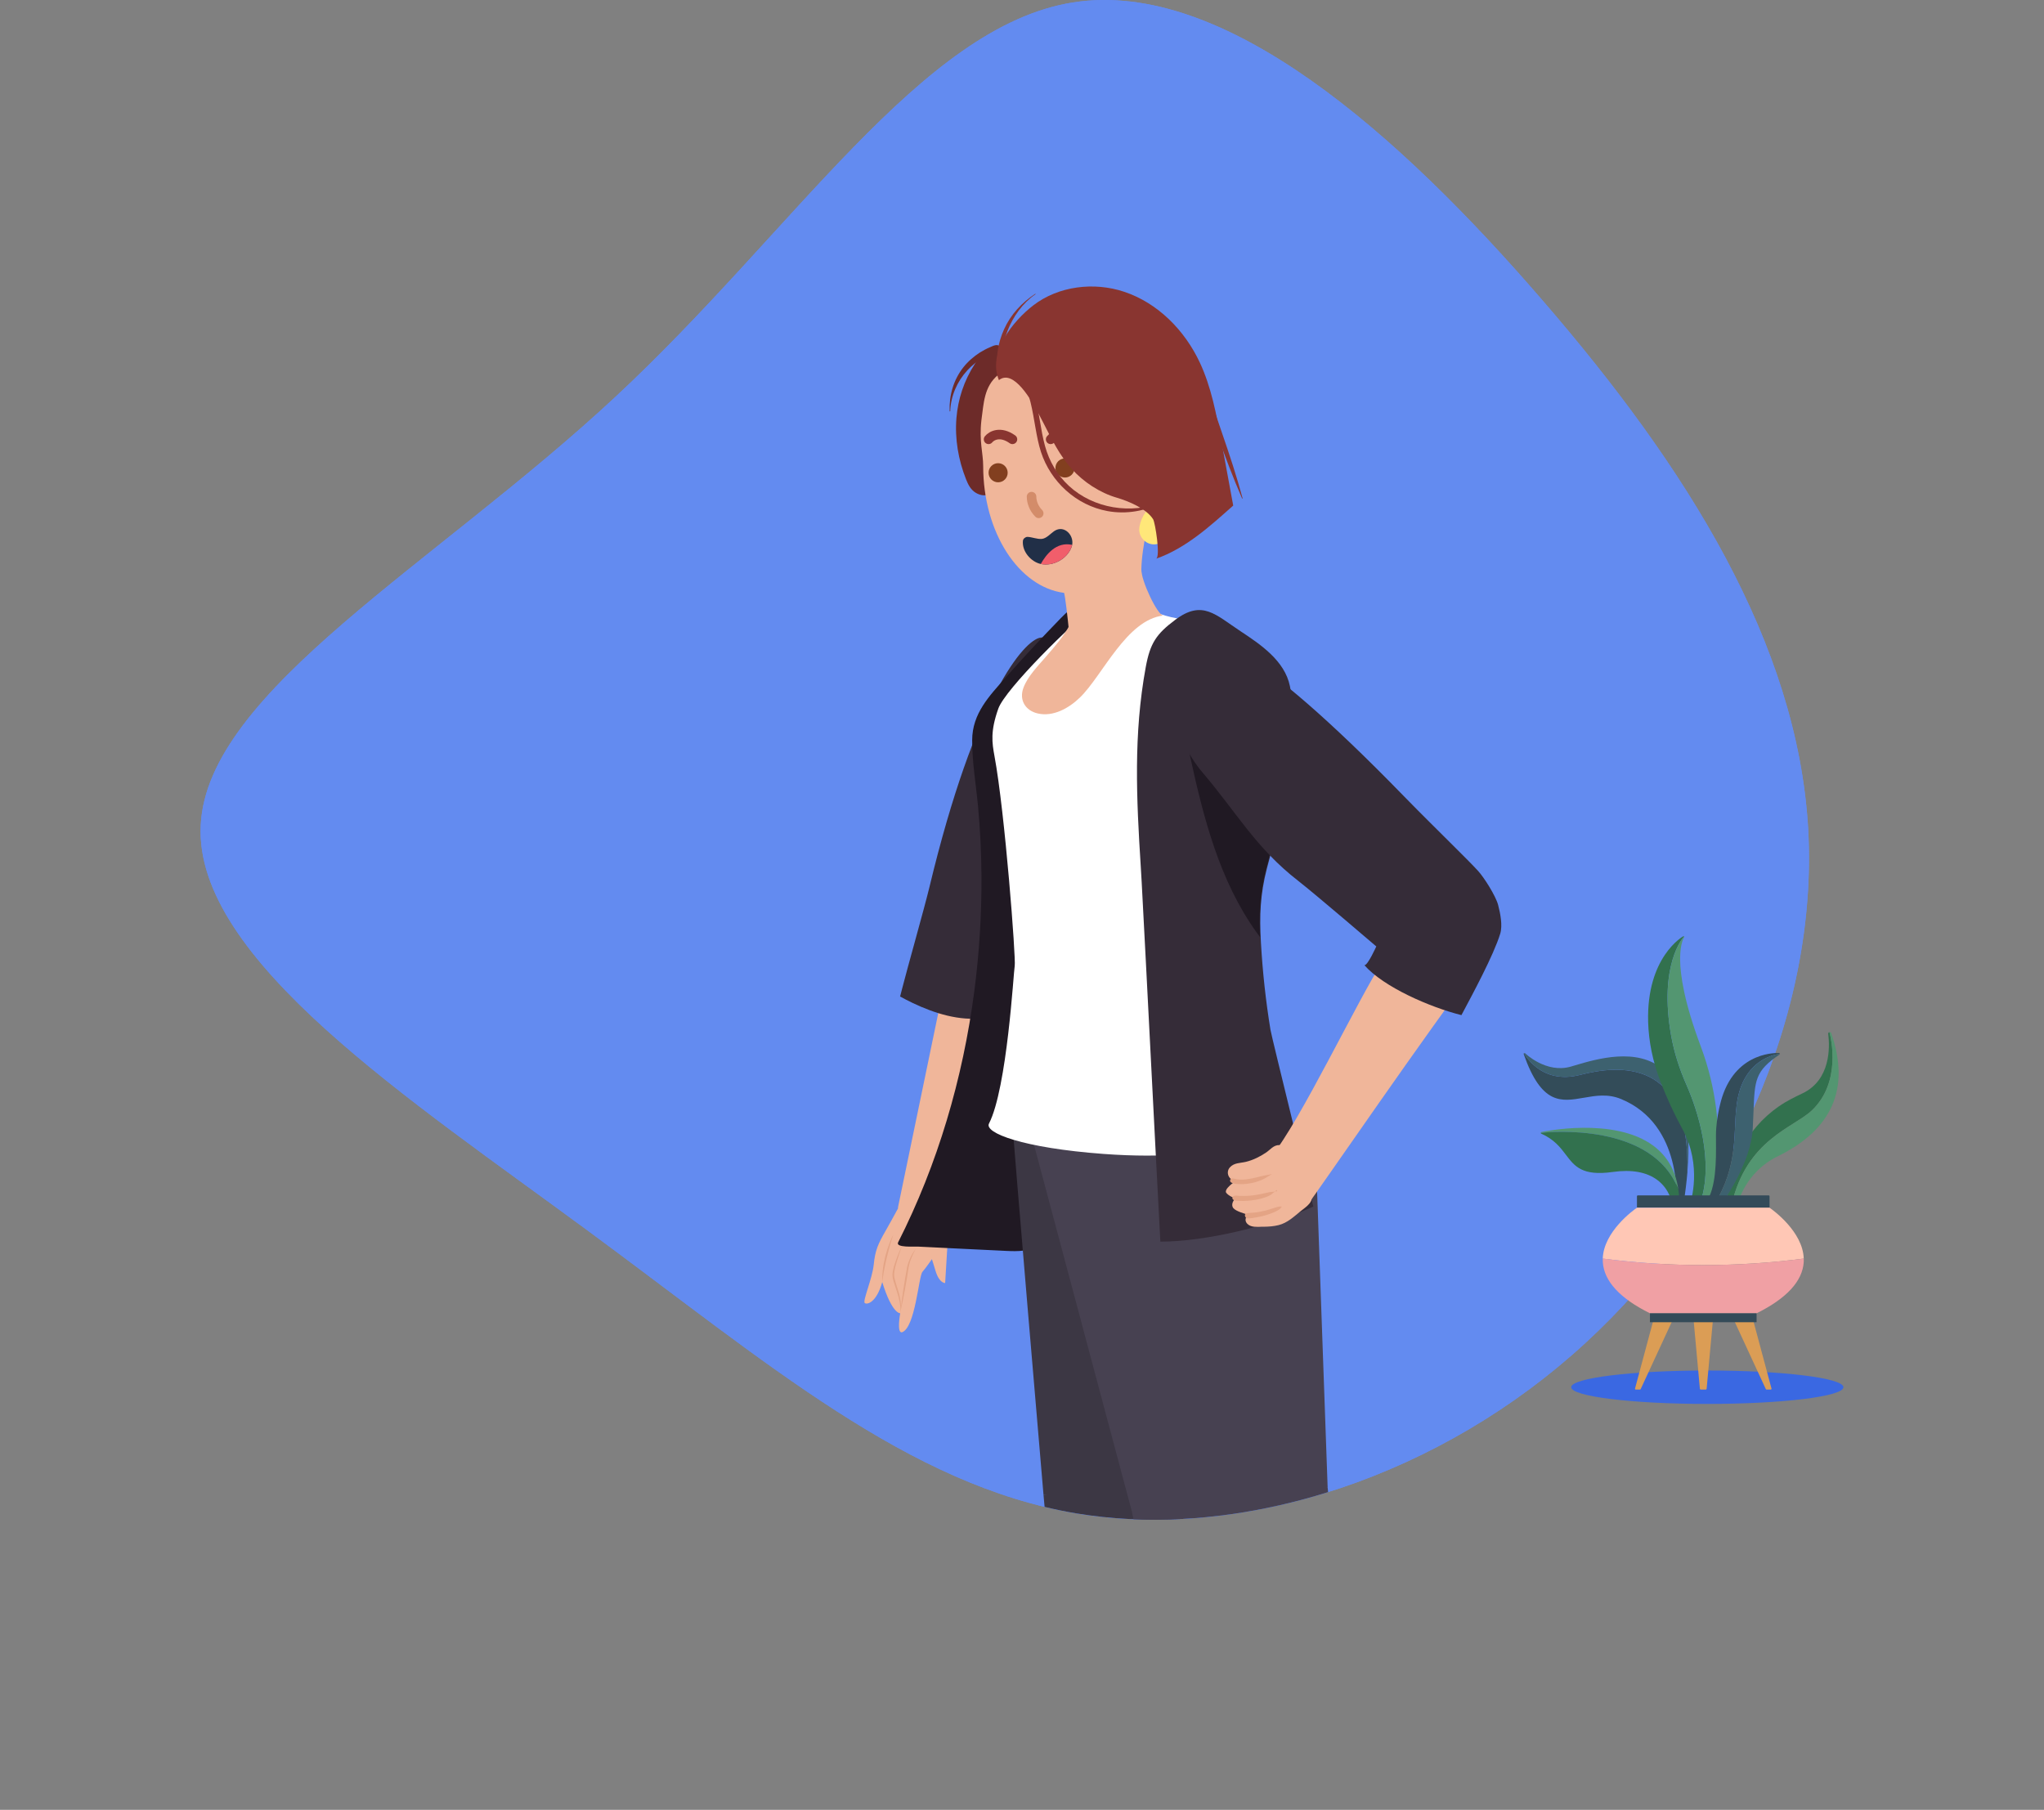 <svg width="428" height="379" viewBox="0 0 428 379" fill="none" xmlns="http://www.w3.org/2000/svg">
<rect x="0" y="0" width="428" height="379" fill="#808080" stroke="none"/>
<path d="M323.133 63.068C353.167 97.837 376.375 134.624 378.623 173.584C380.795 212.544 361.937 253.754 331.902 281.305C301.945 308.857 260.735 322.751 225.424 316.928C190.189 311.03 160.698 285.419 123.289 257.867C85.958 230.316 40.635 200.825 42.032 172.808C43.351 144.713 91.391 118.015 128.799 83.169C166.206 48.4 192.904 5.56 224.646 0.515C256.388 -4.529 293.176 28.299 323.133 63.068Z" fill="#638BF0"/>
<ellipse cx="357.5" cy="290.5" rx="28.5" ry="3.5" fill="#3A68E2"/>
<path d="M323.133 63.068C353.167 97.837 376.375 134.624 378.623 173.584C380.795 212.544 361.937 253.754 331.902 281.305C301.945 308.857 260.735 322.751 225.424 316.928C190.189 311.03 160.698 285.419 123.289 257.867C85.958 230.316 40.635 200.825 42.032 172.808C43.351 144.713 91.391 118.015 128.799 83.169C166.206 48.4 192.904 5.56 224.646 0.515C256.388 -4.529 293.176 28.299 323.133 63.068Z" fill="#638BF0"/>
<path fill-rule="evenodd" clip-rule="evenodd" d="M247.752 318.075C240.16 318.487 232.668 318.123 225.424 316.928C223.171 316.551 220.942 316.094 218.733 315.56L218.5 313L246.5 311.5L247.752 318.075Z" fill="#3C3744"/>
<path d="M213 180C213 180 210.368 203.431 210.368 206.158C210.368 208.884 200.826 247.709 200.826 247.709L188 253L197.9 205.237L197.359 185.152L213 180Z" fill="#F0B69A"/>
<g clip-path="url(#clip0_308_575)">
<path d="M197.908 268.68C197.908 268.68 196.721 268.784 195.926 266.234C195.137 263.683 195.137 263.683 195.137 263.683C195.137 263.683 193.95 265.421 193.155 266.338C192.359 267.255 191.672 277.971 188.894 278.993C187.708 279.299 188.497 275.011 188.497 275.011C188.497 275.011 186.811 275.213 184.735 268.479C183.548 272.766 181.566 273.274 181.074 272.871C180.582 272.461 182.658 267.77 182.955 264.809C183.252 261.849 183.845 260.521 185.429 257.769C187.013 255.004 189.69 250 189.69 250L199 250.716L197.908 268.68Z" fill="#F0B69A"/>
<path d="M187.047 258.548C187.047 258.548 186.744 259.111 186.387 260.007C186.205 260.452 186.022 260.98 185.82 261.55C185.733 261.842 185.645 262.141 185.557 262.439C185.476 262.745 185.375 263.051 185.315 263.364C185.247 263.676 185.18 263.996 185.112 264.302C185.038 264.608 184.991 264.92 184.951 265.219C184.876 265.817 184.789 266.38 184.769 266.859C184.728 267.825 184.735 268.472 184.735 268.472C184.735 268.472 184.849 267.832 184.971 266.887C185.018 266.415 185.173 265.873 185.267 265.282C185.315 264.99 185.382 264.684 185.456 264.385C185.524 264.08 185.598 263.767 185.665 263.461C185.726 263.148 185.82 262.843 185.894 262.537C185.975 262.231 186.049 261.932 186.124 261.647C186.299 261.077 186.42 260.528 186.575 260.077C186.717 259.618 186.818 259.236 186.912 258.972C187 258.701 187.047 258.548 187.047 258.548Z" fill="#E4A485"/>
<path d="M188.888 260.883C188.888 260.883 188.47 261.696 187.964 262.968C187.829 263.28 187.715 263.635 187.573 264.003C187.438 264.371 187.317 264.774 187.189 265.185C187.142 265.393 187.088 265.608 187.034 265.831L186.96 266.157L186.919 266.505C186.832 266.971 186.892 267.457 187 267.916C187.223 268.826 187.56 269.674 187.809 270.487C187.937 270.897 188.058 271.286 188.16 271.661C188.261 272.037 188.335 272.398 188.402 272.732C188.449 273.065 188.497 273.378 188.517 273.649C188.551 273.927 188.53 274.163 188.537 274.365C188.51 274.761 188.497 274.99 188.497 274.99C188.497 274.99 188.544 274.768 188.605 274.372C188.611 274.17 188.658 273.927 188.645 273.642C188.652 273.357 188.632 273.044 188.598 272.697C188.517 272.009 188.355 271.21 188.106 270.383C187.863 269.556 187.546 268.694 187.351 267.825C187.243 267.401 187.175 266.964 187.256 266.533L187.283 266.213L187.351 265.893C187.398 265.678 187.445 265.469 187.485 265.268C187.607 264.858 187.701 264.462 187.816 264.087C187.93 263.711 188.032 263.357 188.146 263.037C188.362 262.391 188.537 261.849 188.672 261.474C188.807 261.098 188.888 260.883 188.888 260.883Z" fill="#E4A485"/>
<path d="M191.766 261.515C191.766 261.515 191.632 261.675 191.423 261.981C191.315 262.134 191.2 262.328 191.065 262.544C190.937 262.766 190.789 263.016 190.661 263.308C190.519 263.593 190.384 263.913 190.263 264.26C190.128 264.601 190.034 264.983 189.939 265.379C189.805 266.157 189.656 266.991 189.508 267.825C189.38 268.659 189.245 269.5 189.124 270.278C189.002 271.064 188.915 271.8 188.82 272.426C188.658 273.684 188.578 274.532 188.578 274.532C188.578 274.532 188.773 273.711 189.023 272.468C189.144 271.842 189.299 271.119 189.434 270.341C189.569 269.563 189.717 268.729 189.865 267.895C189.993 267.061 190.128 266.22 190.249 265.442C190.276 265.254 190.337 265.066 190.371 264.886C190.411 264.705 190.452 264.524 190.512 264.358C190.614 264.01 190.728 263.697 190.849 263.405C191.085 262.829 191.308 262.349 191.49 262.029C191.658 261.696 191.766 261.515 191.766 261.515Z" fill="#E4A485"/>
<path d="M197.53 260.758C197.53 260.758 197.321 260.883 197.052 261.119C196.782 261.348 196.452 261.689 196.148 262.05C195.852 262.419 195.582 262.808 195.407 263.121C195.225 263.433 195.144 263.67 195.144 263.67C195.144 263.67 195.36 263.544 195.623 263.308C195.892 263.079 196.223 262.738 196.526 262.377C196.823 262.009 197.092 261.619 197.267 261.307C197.443 260.994 197.53 260.758 197.53 260.758Z" fill="#F0B69A"/>
</g>
<g clip-path="url(#clip1_308_575)">
<path d="M205.977 213.182C200.917 213.875 195.653 212.205 191.079 210.023C190.196 209.602 189.336 209.148 188.475 208.682C188.623 208.125 188.758 207.568 188.906 207.011C189.992 202.739 193.57 190.125 194.6 185.841C204.223 145.739 214.457 134 217.887 133.523C227.34 132.193 226.309 144.068 225.121 150.955C223.434 160.693 217.762 177.602 214.151 186.795C212.679 190.557 205.513 212.864 205.513 212.864C205.513 212.864 205.694 212.989 205.977 213.182Z" fill="#352C38"/>
<path d="M204.008 207.614C201.608 225.92 196.332 243.852 188.057 260.17C187.479 261.33 191.532 261.011 192.279 261.057C194.362 261.159 196.445 261.261 198.517 261.364C202.581 261.557 206.645 261.761 210.721 261.955C213.087 262.068 215.657 262.114 217.547 260.625C219.755 258.875 220.241 255.648 220.547 252.761C221.328 245.455 222.54 238.068 222.925 230.727C223.072 227.784 222.743 224.886 222.958 221.875C223.208 218.364 223.853 214.739 223.853 211.216C224.396 203.67 224.974 196.136 225.551 188.591C225.709 186.568 225.868 184.534 226.026 182.511C226.762 173.114 227.487 163.705 228.223 154.307C228.596 149.5 228.97 144.705 229.343 139.898C229.513 137.693 229.966 135.511 230.011 133.295C230.079 129.83 228.098 125.193 224.057 127.75C223.332 128.205 222.721 128.841 222.109 129.466C218.181 133.511 214.309 137.636 210.574 141.875C207.177 145.727 203.577 149.409 203.566 155.011C203.555 159.659 204.358 164.193 204.789 168.795C205.241 173.648 205.479 178.523 205.513 183.398C205.558 191.477 205.06 199.58 204.008 207.614Z" fill="#201923"/>
</g>
<path d="M198.974 86.095C199.087 82.924 200.411 79.876 202.571 77.532C203.533 76.496 204.632 75.62 205.856 74.929C206.506 74.571 207.168 74.25 207.867 74.004C208.479 73.794 209.291 73.744 209.503 73.041C209.553 72.868 209.503 72.634 209.366 72.511C208.754 71.98 207.955 72.437 207.318 72.708C206.581 73.016 205.881 73.387 205.207 73.806C203.883 74.657 202.671 75.706 201.697 76.952C199.649 79.555 198.724 82.825 198.849 86.082C198.849 86.181 198.962 86.181 198.974 86.095Z" fill="#6D2B29"/>
<path d="M200.273 87.526C199.911 91.869 200.66 96.273 202.284 100.37C202.709 101.443 203.246 102.553 204.32 103.195C207.73 105.218 210.128 100.962 211.826 99.123C214.512 96.224 216.198 92.671 216.548 89.043C216.86 85.873 217.959 82.665 218.059 79.506C218.134 77.187 215.836 74.941 213.762 73.621C212.101 72.56 209.778 72.042 207.805 72.807C206.144 73.436 205.032 74.805 204.145 76.175C201.822 79.753 200.598 83.615 200.273 87.526Z" fill="#6D2B29"/>
<path d="M239.89 107.229C239.89 107.229 238.973 112.825 238.903 114.579C238.684 117.513 239.925 135.318 240.372 138.362C238.618 140.313 225.94 142.107 224.519 140.993C224.541 138.546 223.295 125.911 222.817 124.157C213.318 122.929 205.872 111.509 205.872 97.603C205.866 94.817 205 92.5 205.5 88C206 84.5 206 81 209 78.5L215.5 79C218.188 87.679 232.737 97.309 238.715 98.002L238.066 99.028C238.912 97.331 240.421 96.204 242.149 96.204C244.78 96.204 246.946 98.87 246.946 102.168C246.946 105.466 244.797 108.133 242.149 108.133C241.507 108.119 240.877 107.963 240.303 107.676C239.729 107.39 239.225 106.979 238.829 106.475" fill="#F0B69A"/>
<g clip-path="url(#clip2_308_575)">
<path d="M214.191 113.244C213.969 115.553 215.969 117.702 217.957 118.107C220.458 118.629 223.387 117.134 224.369 114.597C225.234 112.343 222.898 109.732 220.729 111.229C219.967 111.758 219.133 112.743 218.176 112.85C217.183 112.956 216.123 112.457 215.12 112.426C214.703 112.442 214.24 112.815 214.191 113.244Z" fill="#212F47"/>
<path d="M224.354 114.603C224.417 114.433 224.465 114.27 224.492 114.098C221.187 113.366 219.014 116.153 217.936 118.099C217.942 118.114 217.942 118.114 217.957 118.107C220.444 118.635 223.387 117.134 224.354 114.603Z" fill="#F15E6B"/>
</g>
<path d="M239.5 314.5L218.5 313C218.5 313 212 236.957 212 235C213.677 236.677 213.398 237.236 220.385 239.193C224.578 243.665 252 312.5 252 312.5L239.5 314.5Z" fill="#3C3744"/>
<path d="M275.275 235L278 311.5L237 316.5L216.352 239.128C226.168 240.87 259.343 242.267 275.275 235Z" fill="#474151"/>
<path d="M265.997 236.278C263.936 227.749 260.47 215.985 257.94 206.395C255.652 197.657 246.27 192.384 248.692 183.868C251.409 174.344 250.052 163.145 252.769 153.621C253.786 150.07 261.019 143.097 260.858 139.442C255.153 133.771 253.651 135.644 246.5 129.5C240.076 128.465 234.198 123.402 228.939 127.228C224.696 130.306 210.496 144.285 209.038 148.398C207.351 153.154 207.726 155.525 208.235 158.316C210.429 170.106 212.745 200.827 212.477 202.229C212.236 203.435 210.898 227.88 207.084 235.295C206.08 237.234 214.11 240.392 231.093 241.649C257.111 243.562 266.185 237.064 265.997 236.278Z" fill="white"/>
<path fill-rule="evenodd" clip-rule="evenodd" d="M278.097 312.467C264.532 316.716 250.662 318.707 237.329 318.145L237 316.5L250 309L268 307.5L278 311.5L278.097 312.467Z" fill="#474151"/>
<g clip-path="url(#clip3_308_575)">
<g clip-path="url(#clip4_308_575)">
<path d="M241.46 103.18C240.36 102.72 237.89 103.24 236.78 103.38C233.51 103.8 230.3 104.77 227.41 106.31C225.39 107.44 225.07 108.43 225.19 109.77C225.55 113.64 226.39 117.15 226.15 120.99C225.95 124.19 225.56 127.82 224.07 130.72C222.76 133.26 220.84 135.4 218.99 137.55C217.32 139.49 215.25 141.56 214.32 143.98C213.33 146.54 214.67 148.81 217.31 149.41C220.51 150.14 223.78 148.35 226.14 146.06C230.88 141.46 235.88 129.77 243.6 128.9C242.4 128.91 238.93 121.58 238.99 119.26C239.11 113.93 240.83 108.48 241.46 103.18Z" fill="#F0B69A"/>
</g>
<path d="M238.874 181.576C238.939 182.623 239.005 183.67 239.059 184.717C240.027 202.615 242.005 242.113 242.973 260.011C252.496 260.032 266.335 256.632 275 252.67C275.054 252.638 266.259 217.112 266.031 215.666C265.042 209.61 264.379 203.511 264.031 197.401C263.715 191.702 263.868 187.405 265.27 181.9C266.749 176.114 268.477 170.403 269.64 164.531C270.999 157.698 271.51 150.606 270.097 143.676C269.01 138.332 263.879 134.91 259.78 132.201C254.518 128.736 251.779 125.53 246.082 129.804C242.092 132.784 240.831 134.727 239.918 139.671C237.32 153.812 237.961 167.176 238.874 181.576Z" fill="#352C38"/>
<path d="M264.585 147.519C261.595 145.284 258.954 142.413 255.801 140.426C254.072 139.336 251.909 138.505 249.822 138.527C247.321 138.559 246.636 140.524 246.539 142.639C246.31 147.713 248.093 153.294 249.169 158.238C251.974 171.137 255.323 184.426 263.172 195.329C263.4 195.642 263.628 195.955 263.857 196.257C263.628 191.119 263.846 187.027 265.15 181.889C266.629 176.103 268.357 170.393 269.521 164.52C270.303 160.602 270.782 156.608 270.804 152.603C268.879 150.768 266.738 149.138 264.585 147.519Z" fill="#201923"/>
</g>
<path d="M254.303 141.765C249.713 144.355 248.278 150.336 251.252 154.68C251.264 154.706 251.29 154.731 251.303 154.757C255.997 161.576 262.656 166.719 268.72 172.235C276.905 179.698 283.793 186.053 292.547 195.32C292.922 197.872 289.146 201.804 287.414 204.833C280.987 216.072 268.332 242.289 264.363 243.733L274 252C275.345 250.389 299.898 214.504 309.582 202.001C311.755 199.192 310.898 195.05 310.239 192.923C309.928 191.917 309.657 191.943 306.993 188.179C301.524 180.472 272.871 147.062 263.173 141.636C260.445 140.102 257.083 140.192 254.355 141.739L254.303 141.765Z" fill="#F0B69A"/>
<path d="M264.673 256.893C265.694 256.88 266.729 256.803 267.711 256.558C269.586 256.094 270.918 254.792 272.366 253.619C273.53 252.678 275.405 251.596 274.383 249.791C274.073 249.237 273.504 248.811 273.375 248.193C273.233 247.548 273.595 246.865 273.401 246.246C273.077 245.215 271.603 245.112 270.918 244.287C270.259 243.501 270.491 242.302 270.129 241.348C269.78 240.446 268.862 239.802 267.905 239.789C266.651 239.763 265.992 240.781 265.048 241.4C263.755 242.251 262.423 242.921 260.91 243.295C259.695 243.591 258.428 243.462 257.523 244.468C256.579 245.525 257.316 247.213 258.777 247.265C258.208 247.69 257.626 248.115 257.148 248.644C256.915 248.902 256.682 249.211 256.682 249.559C256.682 250.075 258.428 251.08 258.945 250.9C258.221 251.144 257.717 252.33 258.234 252.975C258.816 253.697 260.729 254.173 261.583 254.47C261.052 254.521 260.716 255.14 260.833 255.656C260.949 256.171 261.402 256.558 261.906 256.738C262.41 256.919 262.953 256.919 263.483 256.919C263.884 256.893 264.272 256.893 264.673 256.893Z" fill="#F0B69A"/>
<path d="M266.263 245.873C265.552 246.066 264.815 246.13 264.091 246.311C263.419 246.478 262.772 246.659 262.1 246.788C261.44 246.917 260.781 247.007 260.109 247.02C259.747 247.02 259.385 247.007 259.023 246.955C258.686 246.904 258.35 246.775 258.001 246.788C257.561 246.801 257.406 247.368 257.781 247.613C258.35 247.974 259.294 247.974 259.953 247.974C260.678 247.974 261.415 247.883 262.126 247.742C262.863 247.587 263.6 247.342 264.298 247.046C264.996 246.749 265.604 246.259 266.276 245.911C266.302 245.898 266.289 245.86 266.263 245.873Z" fill="#E4A485"/>
<path d="M267.181 249.314C267.078 249.636 266.199 249.585 265.914 249.636C265.552 249.701 265.19 249.778 264.828 249.868C264.13 250.049 263.432 250.165 262.72 250.281C262.009 250.384 261.285 250.435 260.561 250.448C260.186 250.448 259.824 250.435 259.449 250.423C259.087 250.397 258.725 250.307 258.376 250.435C258.014 250.564 257.923 251.041 258.273 251.26C258.622 251.48 259.048 251.467 259.449 251.48C259.824 251.492 260.186 251.492 260.561 251.492C261.35 251.467 262.126 251.389 262.902 251.26C263.677 251.132 264.453 250.912 265.19 250.642C265.513 250.526 265.824 250.371 266.134 250.191C266.406 250.023 266.936 249.366 267.272 249.482C267.569 249.572 267.298 248.979 267.181 249.314Z" fill="#E4A485"/>
<path d="M268.358 252.652C268.177 252.678 268.009 252.64 267.841 252.665C267.699 252.691 267.556 252.73 267.414 252.768C267.104 252.859 266.806 252.949 266.496 253.052C265.927 253.245 265.345 253.413 264.763 253.555C264.182 253.697 263.587 253.813 263.005 253.89C262.358 253.98 261.699 253.954 261.065 254.07C260.432 254.186 260.652 255.076 261.208 255.127C261.828 255.179 262.527 255.024 263.147 254.921C263.807 254.805 264.453 254.663 265.087 254.47C265.694 254.289 266.302 254.057 266.884 253.813C267.181 253.684 267.453 253.542 267.724 253.361C267.854 253.284 267.983 253.194 268.086 253.091C268.203 252.975 268.267 252.82 268.384 252.704C268.384 252.665 268.371 252.652 268.358 252.652Z" fill="#E4A485"/>
<path d="M288.186 198.195C288.186 198.195 286.337 202.307 285.69 202.114C289.738 206.715 299.406 210.917 306.014 212.58C308.251 208.378 312.737 200.089 314.134 195.539C314.664 193.812 314.158 191.247 313.693 189.494C313.188 187.599 310.756 183.745 309.476 182.353C307.937 180.69 306.308 179.105 304.704 177.494C301.162 173.949 297.58 170.443 294.076 166.847C261.415 133.257 252.816 132.755 249.157 134.263C239.097 138.439 246.545 155.608 251.704 161.653C258.997 170.199 262.946 177.559 271.829 184.455C275.45 187.278 288.186 198.195 288.186 198.195Z" fill="#352C38"/>
<circle cx="223" cy="98" r="2" fill="#823F1F"/>
<circle cx="209" cy="99" r="2" fill="#823F1F"/>
<path d="M216 104C216 105.167 216.5 106.5 217.5 107.5" stroke="#D38C6A" stroke-width="2" stroke-linecap="round" stroke-linejoin="round"/>
<g clip-path="url(#clip5_308_575)">
<path d="M237 98.405C237 98.405 242.347 91.024 247.337 95.309C252.327 99.595 245.436 110.429 238.545 110.071" fill="#F0B69A"/>
<path d="M244.723 110.905C244.723 109.238 243.297 106.143 241.634 106.143C239.97 106.143 238.545 109.238 238.545 110.905C238.545 112.571 239.97 114 241.634 114C243.297 114 244.723 112.69 244.723 110.905Z" fill="#FFE779"/>
<path d="M245.554 100.31C245.079 100.071 244.723 99.714 244.366 99.595C244.01 99.357 243.653 99.476 243.535 99.595C243.416 99.595 243.416 99.714 243.297 99.833C243.178 99.952 243.059 100.071 243.059 100.19C242.941 100.429 242.941 100.667 242.822 101.024C242.703 101.738 242.822 102.69 242.584 103.762C242.465 104.357 242.109 104.952 241.515 105.31C240.921 105.667 240.327 105.429 239.852 105.31C240.327 105.071 240.683 104.833 240.802 104.476C240.921 104.238 240.921 103.881 240.921 103.524C240.921 102.81 240.683 101.857 240.802 100.786C240.802 100.19 241.04 99.595 241.515 99C241.752 98.762 241.99 98.524 242.228 98.286C242.584 98.167 242.941 97.929 243.297 97.929C244.129 97.929 244.723 98.405 244.96 98.881C245.436 99.357 245.554 99.833 245.554 100.31Z" fill="#22272E"/>
</g>
<path d="M207 92C207.606 91.245 209.455 90.189 212 92" stroke="#893530" stroke-width="2" stroke-linecap="round"/>
<path d="M220 92C220.606 91.245 222.455 90.189 225 92" stroke="#893530" stroke-width="2" stroke-linecap="round"/>
<g clip-path="url(#clip6_308_575)">
<path d="M218.534 88.672C220.232 92.001 221.869 95.367 224.429 98.217C226.877 100.932 230.287 103.192 233.847 104.224C236.282 104.937 240.042 106.497 241.453 108.732C241.903 109.445 243.027 116.656 242.078 117C248.31 114.826 253.419 110.145 258.227 105.87C257.39 101.349 256.566 96.841 255.729 92.32C254.693 86.731 253.643 81.08 251.233 75.921C248.098 69.213 242.477 63.452 235.37 61.093C229.113 59.005 221.656 59.877 216.385 63.931C212.051 67.26 206.768 73.881 209.166 79.606C212.251 77.149 216.086 84.041 217.447 86.584C217.822 87.272 218.171 87.972 218.534 88.672Z" fill="#893530"/>
<path d="M243.389 105.133C236.869 107.762 229 106.521 223.83 101.755C221.369 99.482 219.708 96.608 218.821 93.414C217.859 89.913 217.647 86.264 216.598 82.788C215.624 79.532 213.925 76.4 210.94 74.545C210.278 74.127 209.653 75.171 210.315 75.589C216.748 79.569 215.936 88.389 217.972 94.642C219.983 100.846 225.328 105.821 231.898 107.025C235.832 107.75 239.879 107.037 243.389 105.17C243.414 105.158 243.401 105.133 243.389 105.133Z" fill="#893530"/>
<path d="M216.76 61.536C213.937 63.391 211.652 65.847 210.265 68.918C208.916 71.891 208.279 75.392 209.304 78.55C209.353 78.722 209.628 78.697 209.628 78.5C209.553 75.356 209.803 72.272 210.952 69.312C212.114 66.314 214.125 63.477 216.81 61.622C216.885 61.585 216.823 61.486 216.76 61.536Z" fill="#893530"/>
<path d="M260.188 104.335C258.952 99.753 257.465 95.257 255.917 90.773C254.393 86.375 253.006 81.842 250.958 77.653C250.858 77.444 250.558 77.604 250.596 77.8C251.62 82.407 253.419 86.878 255.005 91.325C256.566 95.723 258.215 100.084 260.076 104.372C260.113 104.445 260.201 104.396 260.188 104.335Z" fill="#893530"/>
</g>
<g clip-path="url(#clip7_308_575)">
<path d="M379.389 232.544C385.622 226.631 383.4 217.362 383.076 216.148C383.07 216.148 383.065 216.148 383.065 216.148C382.903 216.184 382.804 216.328 382.819 216.487C383.17 219.302 383.342 226.157 377.407 228.977C375.503 229.883 374.034 230.609 372.47 231.694C369.009 234.098 366.195 237.366 364.328 241.143C362.561 244.725 361.667 248.368 361.667 251.981C361.667 252.079 361.75 252.161 361.85 252.161H362.623C365.787 238.59 375.592 236.141 379.389 232.544Z" fill="#32714E"/>
<path d="M383.442 216.353C383.389 216.199 383.238 216.117 383.076 216.148C383.4 217.362 385.622 226.631 379.389 232.544C375.592 236.141 365.787 238.59 362.623 252.161H363.722C363.805 252.161 363.879 252.105 363.899 252.022C363.915 251.955 365.447 245.466 372.219 242.157C383.693 236.547 387.468 227.866 383.442 216.353Z" fill="#539671"/>
<path d="M330.871 225.092C322.551 227.243 319.131 220.548 319.131 220.548C319.058 220.594 319.026 220.676 319.058 220.759C322.807 231.422 326.896 230.712 331.634 229.883C334.113 229.451 336.67 229.003 339.457 230.156C352.494 235.554 351.009 251.801 350.993 251.966C350.988 252.017 351.004 252.063 351.04 252.105C351.077 252.141 351.124 252.161 351.176 252.161H352.358C352.447 252.161 352.526 252.099 352.536 252.012C352.897 249.712 353.158 247.535 353.331 245.486C353.995 221.438 338.861 223.033 330.871 225.092Z" fill="#334C59"/>
<path d="M348.295 223.965C342.778 219.251 334.348 221.752 329.814 223.095C329.501 223.188 329.203 223.275 328.931 223.358C323.78 224.845 319.397 220.62 319.356 220.573C319.293 220.517 319.204 220.506 319.131 220.548C319.131 220.548 322.551 227.243 330.871 225.092C338.861 223.028 353.995 221.433 353.326 245.481C354.209 234.808 352.526 227.583 348.295 223.965Z" fill="#3D616F"/>
<path d="M353.132 227.181C351.684 223.903 350.575 220.491 349.942 216.976C347.27 202.098 352.395 196.36 352.63 196.103C352.583 196.051 352.536 196.031 352.468 196.067C352.39 196.108 344.734 200.41 345.11 214.002C345.225 218.108 346.078 222.272 347.647 226.384C348.975 229.857 350.533 233.233 352.28 236.419C356.521 244.159 353.969 251.847 353.943 251.924C353.922 251.981 353.932 252.038 353.969 252.084C354.005 252.13 354.058 252.161 354.115 252.161H355.946C359.057 243.325 355.423 232.358 353.132 227.181Z" fill="#32714E"/>
<path d="M356.102 219.05C349.283 200.848 352.62 196.329 352.651 196.283C352.703 196.206 352.703 196.18 352.651 196.113C352.646 196.108 352.641 196.108 352.635 196.103C352.4 196.36 347.275 202.098 349.947 216.976C350.58 220.491 351.694 223.908 353.137 227.181C355.423 232.358 359.062 243.325 355.951 252.161H357.823C357.901 252.161 357.969 252.115 357.995 252.043C358.043 251.899 363.01 237.484 356.102 219.05Z" fill="#539671"/>
<path d="M372.674 220.702C372.674 220.687 372.68 220.671 372.674 220.656C372.653 220.584 372.591 220.527 372.512 220.522C372.423 220.517 363.727 219.946 360.589 229.79C360.579 229.832 359.313 233.738 359.313 237.793C359.313 238.158 359.313 238.544 359.319 238.951C359.345 243.119 359.376 248.821 357.185 251.878C357.148 251.935 357.143 252.007 357.174 252.063C357.206 252.125 357.269 252.161 357.337 252.161H358.973C363.962 244.354 362.984 237.005 363.565 232.209C364.485 221.397 372.497 220.712 372.674 220.702Z" fill="#334C59"/>
<path d="M363.56 232.209C362.979 237.005 363.957 244.354 358.968 252.161H360.375C360.432 252.161 360.49 252.135 360.521 252.089C360.584 252.007 366.619 243.716 367.016 236.347C367.089 235.014 367.131 233.83 367.173 232.765C367.419 226.239 367.497 224.268 372.601 220.851C372.653 220.815 372.674 220.764 372.674 220.702C372.497 220.712 364.485 221.397 363.56 232.209Z" fill="#3D616F"/>
<path d="M351.433 249.068C350.863 245.157 349.111 242.09 346.198 239.928C337.93 233.784 322.912 237.026 322.76 237.057C322.681 237.072 322.629 237.139 322.619 237.211C322.619 237.216 322.619 237.216 322.619 237.222C324.622 237.011 345.973 235.055 351.433 249.068Z" fill="#539671"/>
<path d="M351.433 249.068C345.973 235.055 324.622 237.011 322.619 237.227C322.619 237.299 322.655 237.366 322.723 237.397C325.448 238.606 326.745 240.314 327.89 241.827C329.72 244.241 331.3 246.325 337.695 245.425C341.643 244.869 344.781 245.43 347.024 247.097C349.691 249.084 350.115 251.981 350.12 252.007C350.131 252.094 350.209 252.161 350.298 252.161H351.422C351.522 252.161 351.605 252.079 351.605 251.981V250.751C351.569 250.175 351.511 249.614 351.433 249.068Z" fill="#32714E"/>
<path d="M346.109 276.822H350.057L343.547 290.897C343.521 290.959 343.453 291 343.385 291H342.543C342.485 291 342.433 290.974 342.396 290.933C342.36 290.887 342.349 290.83 342.365 290.774L346.109 276.822Z" fill="#DB9D55"/>
<path d="M354.664 276.822H358.639L357.357 290.84C357.347 290.928 357.269 291 357.174 291H356.129C356.034 291 355.956 290.928 355.946 290.84L354.664 276.822Z" fill="#DB9D55"/>
<path d="M370.907 290.933C370.87 290.974 370.818 291 370.76 291H369.918C369.845 291 369.783 290.959 369.751 290.897L363.246 276.822H367.194L370.938 290.774C370.954 290.83 370.938 290.887 370.907 290.933Z" fill="#DB9D55"/>
<path d="M370.53 252.902V250.509C370.53 250.411 370.447 250.329 370.347 250.329H356.652H342.951C342.851 250.329 342.768 250.411 342.768 250.509V252.902H356.652H370.53Z" fill="#344B59"/>
<path d="M377.695 263.565C377.695 263.56 377.695 263.55 377.695 263.545C377.695 263.54 377.689 263.54 377.689 263.534C377.491 257.915 371.294 253.437 370.53 252.907H356.652H342.768C342.004 253.437 335.818 257.915 335.609 263.524C335.603 263.534 335.603 263.54 335.598 263.55C335.598 263.555 335.598 263.56 335.598 263.565C349.571 265.377 363.722 265.377 377.695 263.565Z" fill="#FFC7B5"/>
<path d="M335.603 263.56C335.603 263.581 335.603 263.596 335.609 263.612C335.603 263.843 335.603 264.075 335.619 264.311C335.88 268.3 339.201 271.902 345.487 275.021H356.652H367.821C374.107 271.902 377.428 268.3 377.689 264.311C377.705 264.064 377.705 263.817 377.7 263.576C377.7 263.57 377.7 263.57 377.7 263.565C363.722 265.377 349.571 265.377 335.603 263.56Z" fill="#F0A0A4"/>
<path d="M345.482 275.026H345.487V276.889H356.652H367.816V275.026H367.821H356.652H345.482Z" fill="#344B59"/>
</g>
<defs>
<clipPath id="clip0_308_575">
<rect width="18" height="29" fill="white" transform="translate(181 250)"/>
</clipPath>
<clipPath id="clip1_308_575">
<rect width="42" height="135" fill="white" transform="translate(188 127)"/>
</clipPath>
<clipPath id="clip2_308_575">
<rect width="10.05" height="7.453" fill="white" transform="translate(213.536 113.087) rotate(-24.802)"/>
</clipPath>
<clipPath id="clip3_308_575">
<rect width="63" height="160" fill="white" transform="translate(212 100)"/>
</clipPath>
<clipPath id="clip4_308_575">
<rect width="29.6" height="46.58" fill="white" transform="translate(214 103)"/>
</clipPath>
<clipPath id="clip5_308_575">
<rect width="12" height="20" fill="white" transform="translate(237 94)"/>
</clipPath>
<clipPath id="clip6_308_575">
<rect width="63" height="57" fill="white" transform="translate(198 60)"/>
</clipPath>
<clipPath id="clip7_308_575">
<rect width="66" height="95" fill="white" transform="translate(319 196)"/>
</clipPath>
</defs>
</svg>
